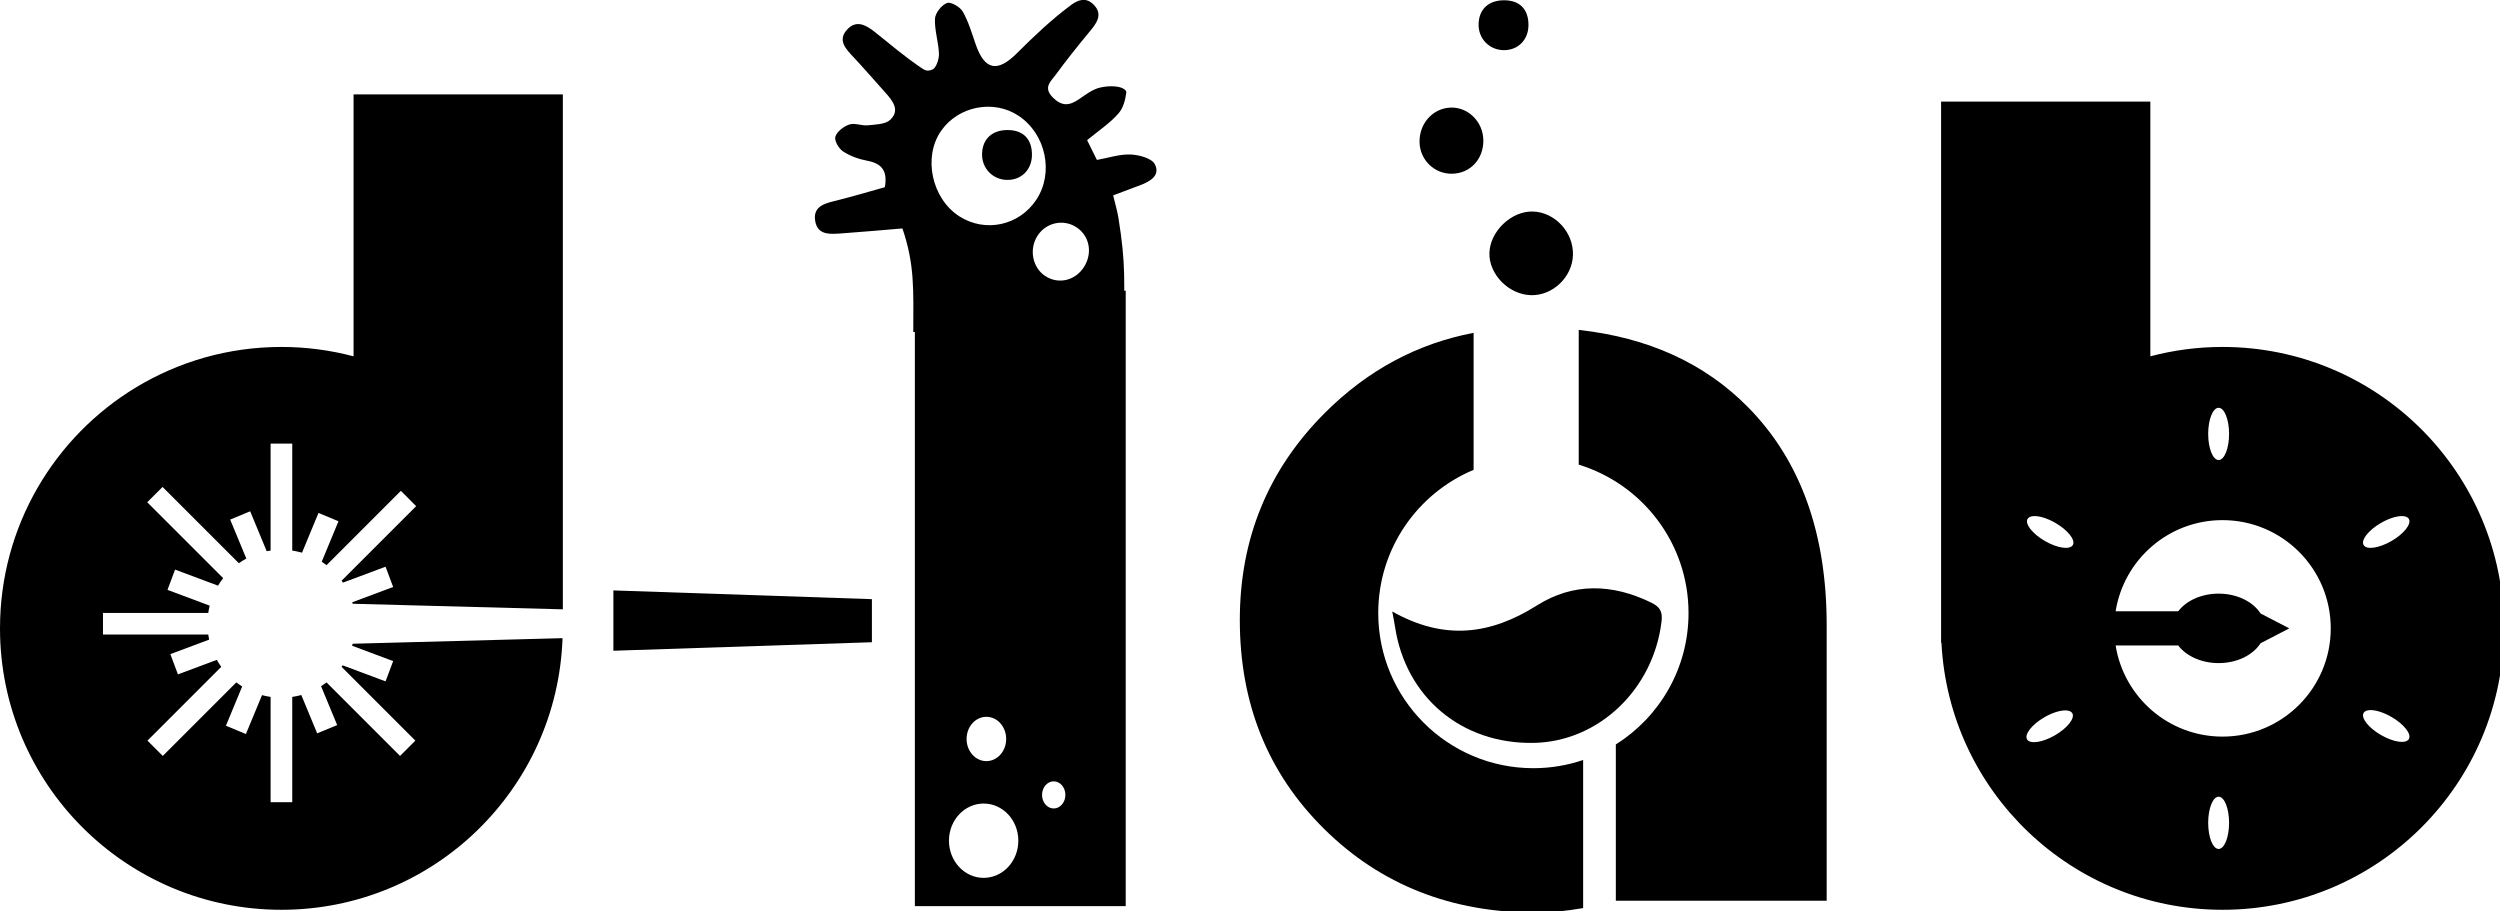 <?xml version="1.0" encoding="UTF-8" standalone="no"?>
<svg
   xmlns:dc="http://purl.org/dc/elements/1.1/"
   xmlns:cc="http://creativecommons.org/ns#"
   xmlns:rdf="http://www.w3.org/1999/02/22-rdf-syntax-ns#"
   xmlns:svg="http://www.w3.org/2000/svg"
   xmlns="http://www.w3.org/2000/svg"
   xmlns:sodipodi="http://sodipodi.sourceforge.net/DTD/sodipodi-0.dtd"
   xmlns:inkscape="http://www.inkscape.org/namespaces/inkscape"
   width="122.414mm"
   height="44.615mm"
   viewBox="0 0 122.414 44.615"
   version="1.1"
   id="svg8"
   inkscape:version="1.0.1 (3bc2e813f5, 2020-09-07)"
   sodipodi:docname="drawing.svg">
  <defs
     id="defs2">
    <clipPath
       clipPathUnits="userSpaceOnUse"
       id="clipPath849">
      <path
         d="M 0,126.47 H 347 V 0 H 0 Z"
         id="path847" />
    </clipPath>
  </defs>
  <sodipodi:namedview
     id="base"
     pagecolor="#ffffff"
     bordercolor="#666666"
     borderopacity="1.0"
     inkscape:pageopacity="0.0"
     inkscape:pageshadow="2"
     inkscape:zoom="2.4217912"
     inkscape:cx="342.55465"
     inkscape:cy="25.694784"
     inkscape:document-units="mm"
     inkscape:current-layer="layer1"
     inkscape:document-rotation="0"
     showgrid="false"
     inkscape:window-width="2880"
     inkscape:window-height="1706"
     inkscape:window-x="-11"
     inkscape:window-y="-11"
     inkscape:window-maximized="1" />
  <g
     inkscape:label="Layer 1"
     inkscape:groupmode="layer"
     id="layer1"
     transform="translate(-41.849,-94.329)">
    <path
       id="path853"
       style="fill:#000000;fill-opacity:1;fill-rule:nonzero;stroke:none;stroke-width:1.333"
       d="M 65.332 17.441 L 65.332 65.84 C 61.076 64.714 56.61 64.107 52 64.107 C 42.164 64.107 32.967 66.838 25.123 71.582 C 10.066 80.691 0 97.223 0 116.107 C 0 144.826 23.281 168.107 52 168.107 C 80.111 168.107 102.987 145.794 103.943 117.916 L 65.16 118.947 C 65.126 119.07 65.102 119.199 65.064 119.32 L 72.645 122.154 L 71.242 125.9 L 63.316 122.938 C 63.252 123.032 63.178 123.12 63.111 123.213 L 76.748 136.85 L 73.92 139.678 L 60.33 126.088 C 60.006 126.337 59.672 126.573 59.326 126.793 L 62.303 133.977 L 58.607 135.506 L 55.672 128.422 C 55.128 128.573 54.569 128.688 54 128.771 L 54 148.227 L 50 148.227 L 50 128.771 C 49.461 128.692 48.933 128.585 48.416 128.445 L 45.439 135.629 L 41.744 134.1 L 44.75 126.842 C 44.376 126.607 44.015 126.356 43.666 126.088 L 30.078 139.676 L 27.25 136.848 L 40.885 123.211 C 40.589 122.798 40.31 122.373 40.061 121.928 L 32.879 124.613 L 31.479 120.867 L 38.643 118.189 C 38.575 117.881 38.527 117.567 38.48 117.252 L 19.027 117.252 L 19.027 113.252 L 38.48 113.252 C 38.547 112.797 38.636 112.349 38.746 111.91 L 30.949 108.994 L 32.35 105.248 L 40.283 108.215 C 40.573 107.733 40.891 107.271 41.236 106.83 L 27.207 92.803 L 30.037 89.975 L 44.135 104.072 C 44.578 103.76 45.034 103.466 45.514 103.207 L 42.531 96.008 L 46.227 94.475 L 49.279 101.846 C 49.516 101.798 49.759 101.772 50 101.736 L 50 81.967 L 54 81.967 L 54 101.736 C 54.616 101.827 55.22 101.953 55.807 102.123 L 58.848 94.781 L 62.545 96.314 L 59.447 103.789 C 59.755 103.989 60.05 104.204 60.34 104.428 L 74.07 90.697 L 76.898 93.527 L 63.119 107.305 C 63.204 107.423 63.294 107.536 63.375 107.656 L 71.242 104.713 L 72.645 108.461 L 65.09 111.285 C 65.117 111.375 65.135 111.468 65.16 111.559 L 104 112.59 L 104 17.441 L 65.332 17.441 z "
       transform="matrix(0.265,0,0,0.265,41.849,94.329)" />
    <g
       id="g857"
       transform="matrix(0.353,0,0,-0.353,71.884,126.193)">
      <path
         d="M 0,0 V 8.367 L 35.859,7.156 V 1.18 Z"
         style="fill:#000000;fill-opacity:1;fill-rule:nonzero;stroke:none"
         id="path859" />
    </g>
    <path
       id="path925"
       style="fill:#000000;fill-opacity:1;fill-rule:nonzero;stroke:none;stroke-width:1.333"
       d="M 291.711 60.959 L 291.711 85.857 C 303.455 89.442 312 100.361 312 113.277 C 312 123.511 306.634 132.485 298.566 137.557 L 298.566 166.439 L 337.525 166.439 L 337.525 115.502 C 337.525 98.489 332.683 85.068 322.996 75.24 C 314.997 67.128 304.563 62.373 291.711 60.959 z M 272.287 61.504 C 261.875 63.482 252.736 68.388 244.869 76.229 C 234.348 86.717 229.088 99.496 229.088 114.562 C 229.088 130.051 234.296 142.933 244.713 153.209 C 255.129 163.488 268.15 168.625 283.775 168.625 C 286.413 168.625 289.331 168.346 292.525 167.791 L 292.525 140.428 C 289.639 141.405 286.55 141.943 283.334 141.943 C 267.502 141.943 254.666 129.109 254.666 113.277 C 254.666 101.361 261.939 91.144 272.287 86.818 L 272.287 61.504 z "
       transform="matrix(0.265,0,0,0.265,41.849,94.329)" />
    <path
       id="path929"
       style="fill:#000000;fill-opacity:1;fill-rule:nonzero;stroke:none;stroke-width:1.333"
       d="M 358.666 18.773 L 358.666 116.107 L 358.666 118.773 L 358.734 118.773 C 360.122 146.253 382.842 168.107 410.666 168.107 C 439.385 168.107 462.666 144.826 462.666 116.107 C 462.666 87.389 439.385 64.107 410.666 64.107 C 406.055 64.107 401.589 64.713 397.332 65.84 L 397.332 18.773 L 358.666 18.773 z M 409.949 75.35 C 411.016 75.35 411.881 77.51 411.881 80.176 C 411.881 82.841 411.016 85.002 409.949 85.002 C 408.881 85.002 408.018 82.841 408.018 80.176 C 408.018 77.51 408.881 75.35 409.949 75.35 z M 375.9 95.359 C 376.909 95.348 378.348 95.79 379.791 96.623 C 382.099 97.956 383.539 99.785 383.006 100.709 C 382.474 101.633 380.167 101.301 377.859 99.969 C 375.55 98.635 374.111 96.807 374.645 95.883 C 374.845 95.536 375.296 95.366 375.9 95.359 z M 443.844 95.359 C 444.449 95.366 444.897 95.536 445.098 95.883 C 445.631 96.807 444.192 98.635 441.883 99.969 C 439.575 101.301 437.27 101.633 436.738 100.709 C 436.205 99.785 437.643 97.956 439.951 96.623 C 441.395 95.79 442.836 95.348 443.844 95.359 z M 410.666 96.107 C 421.711 96.107 430.666 105.062 430.666 116.107 C 430.666 127.153 421.711 136.107 410.666 136.107 C 400.697 136.107 392.435 128.812 390.918 119.27 L 402.486 119.27 C 403.962 121.212 406.748 122.525 409.949 122.525 C 413.369 122.525 416.314 121.024 417.693 118.859 L 423.004 116.107 L 417.693 113.354 C 416.314 111.188 413.369 109.689 409.949 109.689 C 406.748 109.689 403.962 111.002 402.486 112.945 L 390.918 112.945 C 392.435 103.403 400.697 96.107 410.666 96.107 z M 437.992 131.207 C 439 131.196 440.441 131.637 441.885 132.471 C 444.193 133.804 445.631 135.635 445.098 136.559 C 444.564 137.483 442.261 137.15 439.953 135.818 C 437.644 134.485 436.205 132.654 436.738 131.73 C 436.938 131.384 437.387 131.214 437.992 131.207 z M 381.656 131.264 C 382.261 131.27 382.71 131.439 382.91 131.785 C 383.443 132.709 382.005 134.54 379.695 135.873 C 377.387 137.205 375.083 137.537 374.551 136.613 C 374.017 135.689 375.456 133.859 377.764 132.525 C 379.207 131.693 380.648 131.252 381.656 131.264 z M 409.949 147.213 C 411.016 147.213 411.881 149.374 411.881 152.039 C 411.881 154.706 411.016 156.865 409.949 156.865 C 408.881 156.865 408.018 154.706 408.018 152.039 C 408.018 149.374 408.881 147.213 409.949 147.213 z "
       transform="matrix(0.265,0,0,0.265,41.849,94.329)" />
    <g
       id="g939"
       transform="matrix(0.353,0,0,-0.353,110.021,124.271)">
      <path
         d="M 0,0 C 7.202,-4.057 13.607,-3.243 20.086,0.85 25.109,4.023 30.571,3.859 35.932,1.227 37.074,0.665 37.526,0.051 37.357,-1.369 36.243,-10.766 28.666,-18.047 19.648,-18.226 9.643,-18.424 1.846,-11.891 0.381,-2.084 0.301,-1.549 0.187,-1.018 0,0"
         style="fill:#000000;fill-opacity:1;fill-rule:nonzero;stroke:none"
         id="path941" />
    </g>
    <g
       id="g943"
       transform="matrix(0.353,0,0,-0.353,118.87,106.817)">
      <path
         d="m 0,0 c -0.091,-3.031 -2.765,-5.615 -5.765,-5.57 -3.101,0.046 -5.904,2.866 -5.824,5.86 0.08,2.992 3.029,5.817 6.001,5.747 C -2.506,5.965 0.095,3.155 0,0"
         style="fill:#000000;fill-opacity:1;fill-rule:nonzero;stroke:none"
         id="path945" />
    </g>
    <g
       id="g947"
       transform="matrix(0.353,0,0,-0.353,114.482,101.193)">
      <path
         d="m 0,0 c 0.037,-2.641 -1.836,-4.633 -4.374,-4.655 -2.421,-0.022 -4.406,1.9 -4.475,4.331 -0.073,2.609 1.804,4.735 4.276,4.843 C -2.123,4.627 -0.035,2.563 0,0"
         style="fill:#000000;fill-opacity:1;fill-rule:nonzero;stroke:none"
         id="path949" />
    </g>
    <g
       id="g951"
       transform="matrix(0.353,0,0,-0.353,116.691,95.573)">
      <path
         d="m 0,0 c -0.026,-2.049 -1.496,-3.488 -3.502,-3.431 -1.964,0.056 -3.451,1.615 -3.417,3.583 0.036,2.088 1.382,3.346 3.568,3.334 C -1.187,3.474 0.029,2.21 0,0"
         style="fill:#000000;fill-opacity:1;fill-rule:nonzero;stroke:none"
         id="path953" />
    </g>
    <path
       id="path993"
       style="fill:#000000;fill-opacity:1;fill-rule:nonzero;stroke:none;stroke-width:1.333"
       d="M 169.045 53.715 L 169.045 167.43 L 208.004 167.43 L 208.004 53.715 L 169.045 53.715 z M 182.26 132.449 C 184.28 132.449 185.918 134.282 185.918 136.543 C 185.918 138.804 184.28 140.639 182.26 140.639 C 180.237 140.639 178.6 138.804 178.6 136.543 C 178.6 134.282 180.237 132.449 182.26 132.449 z M 194.701 144.373 C 195.892 144.373 196.857 145.495 196.857 146.879 C 196.857 148.263 195.892 149.387 194.701 149.387 C 193.511 149.387 192.545 148.263 192.545 146.879 C 192.545 145.495 193.511 144.373 194.701 144.373 z M 181.754 148.475 C 185.295 148.475 188.164 151.548 188.164 155.34 C 188.164 159.133 185.295 162.207 181.754 162.207 C 178.214 162.207 175.344 159.133 175.344 155.34 C 175.344 151.548 178.214 148.475 181.754 148.475 z "
       transform="matrix(0.265,0,0,0.265,41.849,94.329)" />
    <g
       id="g995"
       transform="matrix(0.353,0,0,-0.353,88.825,104.922)">
      <path
         d="M 0,0 C 3.603,-2.303 8.296,-1.288 10.677,2.308 13.143,6.03 12.01,11.409 8.229,13.937 4.76,16.256 -0.153,15.299 -2.548,11.839 -5.067,8.198 -3.83,2.448 0,0 m 11.897,-8.269 c 1.828,-1.213 4.187,-0.663 5.403,1.262 1.212,1.918 0.758,4.296 -1.048,5.484 -1.83,1.205 -4.264,0.661 -5.44,-1.215 -1.163,-1.853 -0.669,-4.366 1.085,-5.531 M -16.882,2.232 c 2.24,0.565 4.456,1.228 6.543,1.81 0.42,2.335 -0.483,3.307 -2.457,3.673 -1.166,0.217 -2.369,0.651 -3.351,1.298 -0.59,0.387 -1.232,1.52 -1.053,2.05 0.24,0.717 1.166,1.419 1.946,1.677 0.754,0.249 1.711,-0.201 2.554,-0.113 1.075,0.113 2.445,0.125 3.12,0.772 1.396,1.341 0.309,2.651 -0.704,3.784 -1.441,1.612 -2.859,3.245 -4.332,4.827 -1.098,1.178 -2.397,2.416 -0.884,3.972 1.319,1.356 2.687,0.455 3.903,-0.517 2.028,-1.618 4.014,-3.303 6.153,-4.761 0.692,-0.472 0.926,-0.636 1.69,-0.348 0.525,0.197 0.942,1.425 0.92,2.177 -0.049,1.633 -0.627,3.267 -0.552,4.88 0.037,0.791 0.913,1.887 1.668,2.181 0.524,0.203 1.819,-0.541 2.188,-1.192 0.801,-1.41 1.264,-3.019 1.802,-4.569 1.247,-3.581 3.018,-3.906 5.74,-1.18 2.346,2.349 4.774,4.642 7.435,6.629 0.978,0.731 2.079,1.178 3.159,0.103 1.489,-1.481 0.249,-2.804 -0.775,-4.048 -1.54,-1.871 -3.058,-3.764 -4.486,-5.719 -0.65,-0.889 -1.758,-1.733 -0.401,-3.108 1.247,-1.264 2.291,-1.183 3.605,-0.289 0.928,0.632 1.889,1.378 2.926,1.631 1.305,0.317 2.673,0.208 3.211,-0.11 0.251,-0.149 0.5,-0.285 0.465,-0.575 -0.118,-1.023 -0.439,-2.14 -1.041,-2.844 -1.21,-1.414 -2.841,-2.468 -4.392,-3.753 0.479,-0.967 0.89,-1.798 1.359,-2.745 1.633,0.291 3.168,0.817 4.677,0.753 1.181,-0.05 2.933,-0.52 3.362,-1.354 0.802,-1.558 -0.68,-2.402 -2.067,-2.918 -1.287,-0.479 -2.277,-0.855 -3.72,-1.399 0.261,-1.094 0.569,-2.107 0.733,-3.12 1.066,-6.576 0.775,-8.699 0.775,-15.835 H 22.38 -6.392 c 0.01,5.924 0.21,9.313 -1.505,14.371 -2.706,-0.224 -5.453,-0.479 -8.206,-0.67 -1.636,-0.113 -3.639,-0.419 -3.917,1.846 -0.248,2.028 1.583,2.341 3.138,2.733"
         style="fill:#000000;fill-opacity:1;fill-rule:nonzero;stroke:none"
         id="path997" />
    </g>
    <g
       id="g1011"
       transform="matrix(0.353,0,0,-0.353,92.379,101.927)">
      <path
         d="m 0,0 c -0.026,-2.049 -1.496,-3.487 -3.502,-3.431 -1.964,0.056 -3.451,1.616 -3.417,3.583 0.036,2.088 1.382,3.346 3.568,3.334 C -1.187,3.475 0.029,2.21 0,0"
         style="fill:#000000;fill-opacity:1;fill-rule:nonzero;stroke:none"
         id="path1013" />
    </g>
  </g>
</svg>
